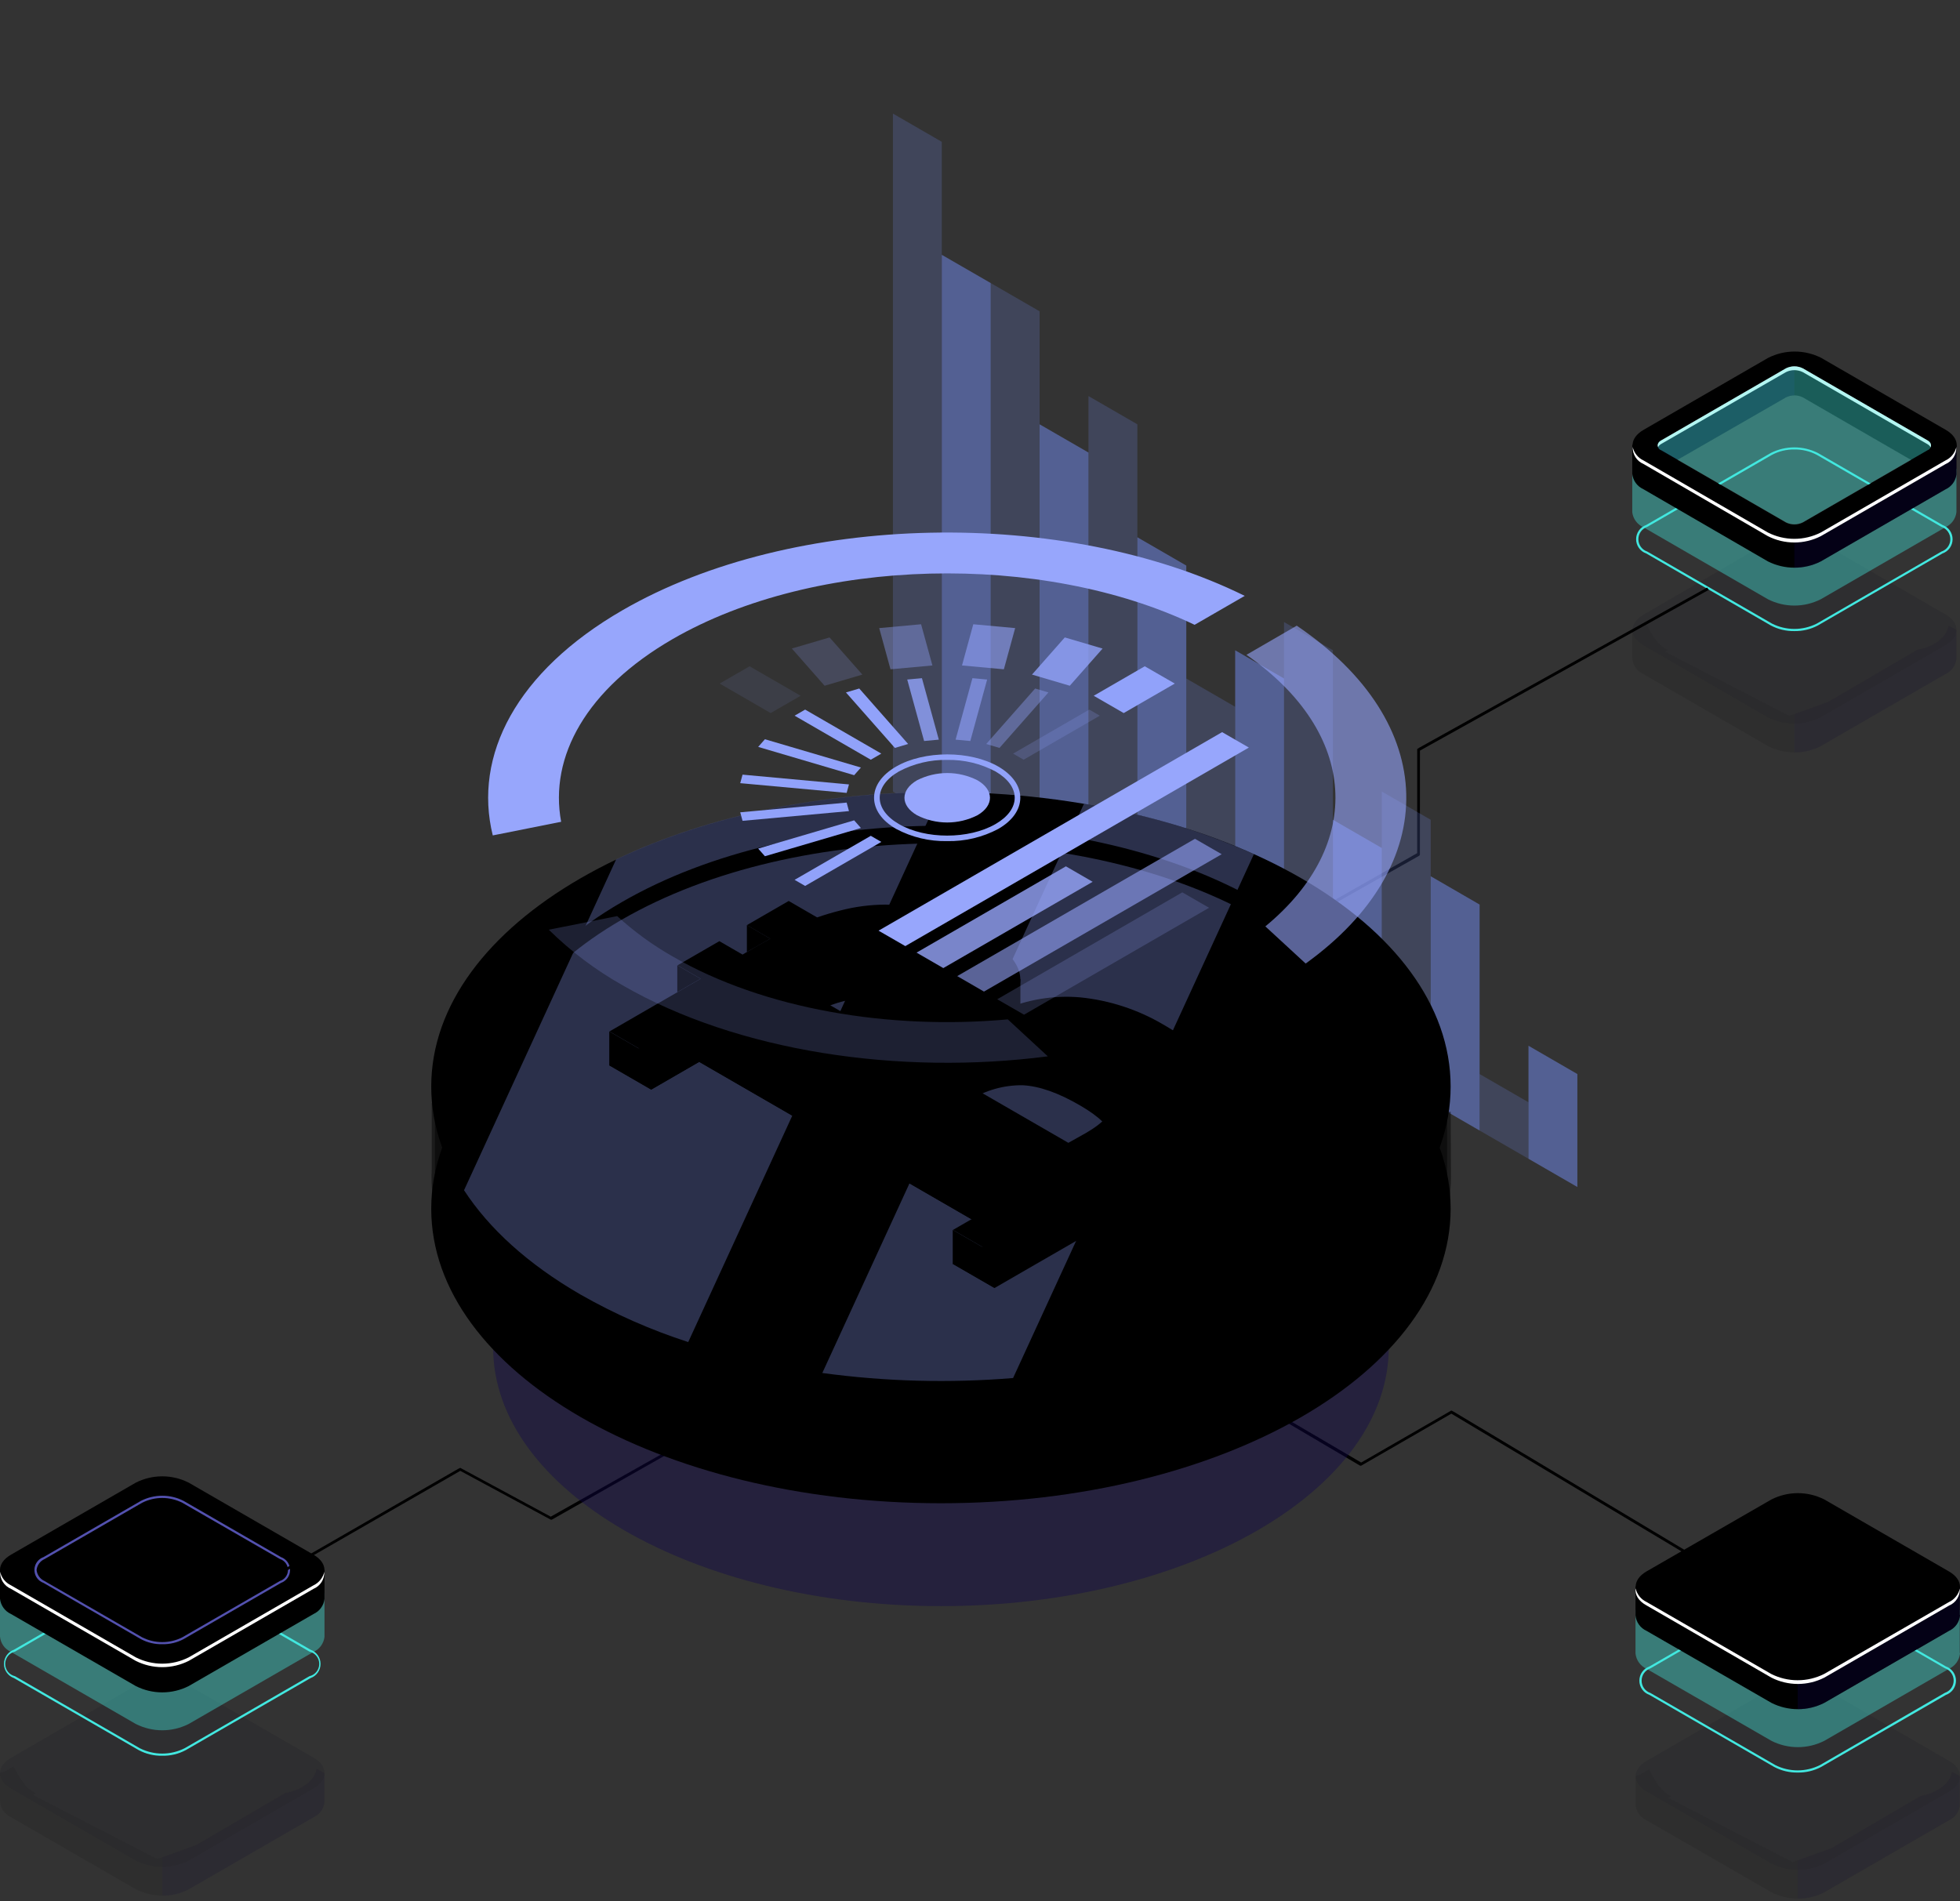 <svg
          width="604"
          height="586"
          viewBox="0 0 604 586"
          fill="none"
          xmlns="http://www.w3.org/2000/svg"
        >
          <rect x="0" y="0" width="604" height="586" fill="#333333" stroke="none"/>
          <g opacity="0.3">
            <path
              opacity="0.3"
              d="M603.934 556.146V547.437L601.544 546.095C600.864 550.197 596.026 552.919 591.965 553.482L564.432 569.598L552.423 573.933L514.048 554.124L514.941 553.619C511.658 552.083 509.889 548.584 508.121 545.376L505.537 546.912L504.002 547.359V556.282C504.104 557.296 504.469 558.266 505.062 559.095C505.656 559.924 506.456 560.583 507.383 561.006L545.875 583.206C548.407 584.481 551.202 585.146 554.036 585.146C556.871 585.146 559.666 584.481 562.197 583.206L600.631 561.006C601.542 560.588 602.329 559.943 602.918 559.133C603.507 558.323 603.877 557.374 603.993 556.379C604.002 556.302 604.002 556.223 603.993 556.146H603.934Z"
              fill="url(#paint0_linear)"
            />
            <path
              opacity="0.3"
              d="M591.964 553.482L564.431 569.598L553.977 573.37V585.15C556.819 585.209 559.628 584.54 562.138 583.206L600.572 561.006C601.483 560.588 602.27 559.943 602.859 559.133C603.448 558.323 603.818 557.374 603.934 556.379C603.944 556.302 603.944 556.223 603.934 556.146V547.437L601.738 546.212H601.505C600.767 550.255 595.987 552.841 591.964 553.482Z"
              fill="#0F054C"
            />
            <path
              opacity="0.3"
              d="M545.876 574.342L507.442 552.141C502.934 549.556 502.934 545.318 507.442 542.713L545.876 520.512C548.407 519.237 551.202 518.573 554.037 518.573C556.871 518.573 559.666 519.237 562.198 520.512L600.632 542.713C605.12 545.318 605.12 549.556 600.632 552.141L562.198 574.342C559.669 575.626 556.873 576.295 554.037 576.295C551.201 576.295 548.405 575.626 545.876 574.342Z"
              fill="url(#paint1_linear)"
            />
            <g opacity="0.3">
              <path
                opacity="0.3"
                d="M545.876 574.342L507.442 552.141C502.934 549.556 502.934 545.318 507.442 542.713L545.876 520.512C548.407 519.237 551.202 518.573 554.037 518.573C556.871 518.573 559.666 519.237 562.198 520.512L600.632 542.713C605.12 545.318 605.12 549.556 600.632 552.141L562.198 574.342C559.669 575.626 556.873 576.295 554.037 576.295C551.201 576.295 548.405 575.626 545.876 574.342Z"
                fill="#0F054C"
              />
            </g>
          </g>
          <path
            d="M553.977 546.29C551.454 546.335 548.96 545.74 546.73 544.56L508.296 522.359C507.388 522.04 506.602 521.447 506.045 520.662C505.489 519.877 505.19 518.938 505.19 517.975C505.19 517.013 505.489 516.074 506.045 515.289C506.602 514.504 507.388 513.91 508.296 513.592L546.73 491.391C548.975 490.26 551.454 489.67 553.968 489.67C556.482 489.67 558.96 490.26 561.206 491.391L599.659 513.592C600.567 513.91 601.353 514.504 601.909 515.289C602.466 516.074 602.764 517.013 602.764 517.975C602.764 518.938 602.466 519.877 601.909 520.662C601.353 521.447 600.567 522.04 599.659 522.359L561.225 544.56C558.994 545.74 556.501 546.335 553.977 546.29ZM553.977 490.341C551.571 490.293 549.191 490.855 547.06 491.974L508.626 514.175C507.828 514.44 507.134 514.95 506.642 515.632C506.15 516.314 505.885 517.134 505.885 517.975C505.885 518.817 506.15 519.636 506.642 520.319C507.134 521.001 507.828 521.511 508.626 521.776L547.06 543.976C549.202 545.059 551.568 545.624 553.968 545.624C556.367 545.624 558.734 545.059 560.875 543.976L599.309 521.737C600.107 521.472 600.802 520.962 601.294 520.28C601.786 519.598 602.051 518.778 602.051 517.936C602.051 517.095 601.786 516.275 601.294 515.593C600.802 514.911 600.107 514.401 599.309 514.136L560.875 491.935C558.747 490.832 556.374 490.283 553.977 490.341Z"
            fill="#42E8E0"
          />
          <path
            opacity="0.4"
            d="M603.934 509.451V496.29L601.544 494.949C600.864 499.07 596.026 501.772 591.965 502.336L564.432 518.452L552.423 522.787L514.048 502.977L514.941 502.472C511.658 500.936 509.889 497.437 508.121 494.229L505.537 495.765L504.002 496.212V509.587C504.104 510.601 504.469 511.571 505.062 512.4C505.656 513.229 506.456 513.888 507.383 514.311L545.875 536.511C548.404 537.795 551.2 538.465 554.036 538.465C556.872 538.465 559.668 537.795 562.197 536.511L600.631 514.311C601.542 513.893 602.329 513.248 602.918 512.438C603.507 511.628 603.877 510.679 603.993 509.684C604.002 509.607 604.002 509.528 603.993 509.451H603.934Z"
            fill="#42E8E0"
          />
          <path
            d="M603.934 497.748V489.039L601.544 487.697C600.864 491.819 596.026 494.521 591.965 495.085L564.432 511.2L552.423 515.535L514.048 495.726L514.941 495.221C511.658 493.685 509.889 490.186 508.121 486.978L505.537 488.533L504.002 488.961V497.884C504.104 498.898 504.469 499.868 505.062 500.697C505.656 501.526 506.456 502.185 507.383 502.608L545.875 524.808C548.404 526.092 551.2 526.762 554.036 526.762C556.872 526.762 559.668 526.092 562.197 524.808L600.631 502.608C601.542 502.19 602.329 501.545 602.918 500.735C603.507 499.925 603.877 498.976 603.993 497.981C604.002 497.904 604.002 497.825 603.993 497.748H603.934Z"
            fill="url(#paint2_linear)"
          />
          <path
            opacity="0.3"
            d="M591.964 495.084L564.431 511.2L553.977 514.971V526.752C556.819 526.81 559.628 526.141 562.138 524.808L600.572 502.607C601.483 502.19 602.27 501.545 602.859 500.735C603.448 499.924 603.818 498.976 603.934 497.981C603.944 497.903 603.944 497.825 603.934 497.747V489.038L601.738 487.813H601.505C600.767 491.857 595.987 494.52 591.964 495.084Z"
            fill="#0F054C"
          />
          <path
            d="M545.876 515.904L507.442 493.704C502.934 491.099 502.934 486.861 507.442 484.275L545.876 462.133C548.405 460.849 551.201 460.18 554.037 460.18C556.873 460.18 559.669 460.849 562.198 462.133L600.632 484.334C605.12 486.919 605.12 491.157 600.632 493.762L562.139 515.904C559.615 517.17 556.831 517.829 554.008 517.829C551.184 517.829 548.4 517.17 545.876 515.904Z"
            fill="url(#paint3_linear)"
          />
          <path
            d="M600.572 493.763L562.138 515.905C559.606 517.18 556.811 517.844 553.977 517.844C551.143 517.844 548.348 517.18 545.816 515.905L507.382 493.705C506.543 493.309 505.806 492.727 505.227 492.002C504.647 491.278 504.241 490.43 504.04 489.525C503.768 491.469 504.895 493.413 507.382 494.774L545.874 517.033C548.403 518.317 551.199 518.986 554.035 518.986C556.871 518.986 559.667 518.317 562.196 517.033L600.63 494.832C601.656 494.405 602.526 493.672 603.121 492.733C603.715 491.794 604.006 490.694 603.953 489.583C603.746 490.492 603.333 491.341 602.747 492.066C602.161 492.79 601.417 493.371 600.572 493.763Z"
            fill="white"
          />
          <path
            d="M534.677 488L447.253 435.683L419.458 451.718H419.135L365 419.81L365.323 419L419.458 450.746L447.253 434.711L447.899 435.035L535 487.19L534.677 488Z"
            fill="url(#paint4_linear)"
          />
          <g opacity="0.3">
            <path
              opacity="0.3"
              d="M100 555.204V546.494L97.589 545.153C96.909 549.274 92.068 551.977 88.025 552.54L60.459 568.656L48.445 572.991L10.05 553.182L10.945 552.676C7.659 551.141 5.89 547.641 4.121 544.434L1.536 545.989L4.05312e-05 546.417V555.34C0.102 556.354 0.468 557.324 1.061 558.153C1.655 558.982 2.455 559.641 3.383 560.064L41.835 582.264C44.365 583.548 47.162 584.218 50 584.218C52.837 584.218 55.635 583.548 58.165 582.264L96.617 560.064C97.531 559.649 98.323 559.005 98.916 558.194C99.508 557.384 99.882 556.434 100 555.437C100 555.437 100 555.281 100 555.204Z"
              fill="url(#paint5_linear)"
            />
            <path
              opacity="0.3"
              d="M88.024 552.578L60.458 568.694L49.999 572.466V584.246C52.842 584.305 55.653 583.636 58.164 582.302L96.616 560.102C97.531 559.687 98.323 559.043 98.915 558.233C99.508 557.422 99.881 556.472 99.999 555.475C99.999 555.475 99.999 555.319 99.999 555.242V546.533L97.783 545.308H97.55C96.811 549.313 92.029 551.976 88.024 552.578Z"
              fill="#0F054C"
            />
            <path
              opacity="0.3"
              d="M41.835 573.419L3.383 551.218C-1.128 548.613 -1.128 544.375 3.383 541.79L41.835 519.531C44.365 518.247 47.162 517.577 50 517.577C52.837 517.577 55.634 518.247 58.165 519.531L96.617 541.731C101.108 544.317 101.108 548.555 96.617 551.16L58.165 573.419C55.632 574.694 52.836 575.358 50 575.358C47.164 575.358 44.368 574.694 41.835 573.419Z"
              fill="url(#paint6_linear)"
            />
            <g opacity="0.3">
              <path
                opacity="0.3"
                d="M41.835 573.419L3.383 551.218C-1.127 548.613 -1.127 544.375 3.383 541.79L41.835 519.531C44.365 518.247 47.163 517.577 50 517.577C52.837 517.577 55.635 518.247 58.165 519.531L96.617 541.731C101.108 544.317 101.108 548.555 96.617 551.16L58.165 573.419C55.632 574.694 52.836 575.358 50 575.358C47.164 575.358 44.368 574.694 41.835 573.419Z"
                fill="#0F054C"
              />
            </g>
          </g>
          <path
            d="M50 541.11C47.474 541.165 44.977 540.569 42.749 539.379L4.296 517.179C3.395 516.856 2.615 516.262 2.064 515.479C1.513 514.696 1.217 513.762 1.217 512.805C1.217 511.847 1.513 510.913 2.064 510.13C2.615 509.347 3.395 508.754 4.296 508.431L42.749 486.23C44.995 485.09 47.48 484.495 50 484.495C52.52 484.495 55.004 485.09 57.251 486.23L95.703 508.431C96.605 508.754 97.384 509.347 97.936 510.13C98.487 510.913 98.783 511.847 98.783 512.805C98.783 513.762 98.487 514.696 97.936 515.479C97.384 516.262 96.605 516.856 95.703 517.179L57.251 539.379C55.022 540.569 52.525 541.165 50 541.11ZM43.079 538.796C45.222 539.879 47.589 540.444 49.99 540.444C52.391 540.444 54.758 539.879 56.901 538.796L95.353 516.596C96.212 516.4 96.979 515.918 97.529 515.229C98.078 514.541 98.377 513.686 98.377 512.805C98.377 511.924 98.078 511.069 97.529 510.38C96.979 509.691 96.212 509.21 95.353 509.014L56.901 486.814C54.761 485.721 52.393 485.152 49.99 485.152C47.587 485.152 45.219 485.721 43.079 486.814L4.627 509.014C3.768 509.21 3.001 509.691 2.451 510.38C1.902 511.069 1.603 511.924 1.603 512.805C1.603 513.686 1.902 514.541 2.451 515.229C3.001 515.918 3.768 516.4 4.627 516.596L43.079 538.796Z"
            fill="#42E8E0"
          />
          <path
            opacity="0.4"
            d="M99.999 504.29V491.11L97.589 489.768C96.909 493.89 92.068 496.592 88.024 497.155L60.459 513.271L48.444 517.587L10.05 497.778L10.945 497.272C7.659 495.736 5.89 492.237 4.121 489.03L1.536 490.585L0 491.012V504.407C0.093 505.421 0.456 506.392 1.051 507.219C1.646 508.046 2.451 508.7 3.383 509.111L41.835 531.312C44.365 532.596 47.162 533.265 50 533.265C52.837 533.265 55.634 532.596 58.164 531.312L96.617 509.111C97.531 508.696 98.323 508.052 98.916 507.242C99.508 506.431 99.882 505.482 99.999 504.484C99.999 504.484 99.999 504.329 99.999 504.251V504.29Z"
            fill="#42E8E0"
          />
          <path
            d="M99.999 492.568V483.859L97.589 482.517C96.909 486.638 92.068 489.341 88.024 489.904L60.459 506.02L48.444 510.355L10.05 490.546L10.945 490.04C7.659 488.505 5.89 485.006 4.121 481.817L1.536 483.353L0 483.781V492.723C0.105 493.734 0.472 494.7 1.066 495.525C1.659 496.35 2.458 497.006 3.383 497.428L41.835 519.628C44.365 520.912 47.162 521.582 50 521.582C52.837 521.582 55.634 520.912 58.164 519.628L96.617 497.428C97.531 497.013 98.323 496.369 98.916 495.559C99.508 494.748 99.882 493.798 99.999 492.801C99.999 492.801 99.999 492.645 99.999 492.568Z"
            fill="url(#paint7_linear)"
          />
          <path
            d="M41.835 510.783L3.383 488.582C-1.128 485.977 -1.128 481.739 3.383 479.154L41.835 456.953C44.365 455.669 47.162 455 50 455C52.837 455 55.634 455.669 58.165 456.953L96.617 479.154C101.108 481.759 101.108 485.977 96.617 488.582L58.165 510.783C55.634 512.067 52.837 512.736 50 512.736C47.162 512.736 44.365 512.067 41.835 510.783Z"
            fill="url(#paint8_linear)"
          />
          <path
            d="M50 506.739C47.719 506.79 45.463 506.255 43.449 505.184L13.414 487.843C12.593 487.552 11.882 487.013 11.379 486.301C10.876 485.589 10.607 484.739 10.607 483.868C10.607 482.996 10.876 482.146 11.379 481.434C11.882 480.723 12.593 480.184 13.414 479.892L43.449 462.552C45.478 461.518 47.723 460.978 50 460.978C52.278 460.978 54.523 461.518 56.551 462.552L86.586 479.892C87.407 480.184 88.118 480.723 88.621 481.434C89.124 482.146 89.394 482.996 89.394 483.868C89.394 484.739 89.124 485.589 88.621 486.301C88.118 487.013 87.407 487.552 86.586 487.843L56.551 505.184C54.537 506.255 52.281 506.79 50 506.739ZM43.779 504.601C45.704 505.579 47.832 506.089 49.99 506.089C52.149 506.089 54.277 505.579 56.202 504.601L86.256 487.26C86.977 487.032 87.607 486.581 88.054 485.971C88.501 485.361 88.742 484.624 88.742 483.868C88.742 483.112 88.501 482.375 88.054 481.765C87.607 481.155 86.977 480.703 86.256 480.476L56.202 463.154C54.277 462.176 52.149 461.666 49.99 461.666C47.832 461.666 45.704 462.176 43.779 463.154L13.745 480.495C13.069 480.789 12.485 481.257 12.051 481.851C11.617 482.446 11.349 483.145 11.275 483.878C11.352 484.612 11.62 485.312 12.054 485.91C12.487 486.507 13.07 486.979 13.745 487.28L43.779 504.601Z"
            fill="#5351AF"
          />
          <path
            d="M96.617 488.583L58.164 510.783C55.634 512.067 52.837 512.737 49.999 512.737C47.162 512.737 44.365 512.067 41.835 510.783L3.382 488.583C2.543 488.187 1.806 487.605 1.226 486.88C0.647 486.156 0.24 485.309 0.039 484.403C-0.006 485.517 0.29 486.618 0.888 487.559C1.485 488.501 2.355 489.237 3.382 489.671L41.835 511.872C44.367 513.147 47.164 513.811 49.999 513.811C52.835 513.811 55.631 513.147 58.164 511.872L96.617 489.671C97.643 489.239 98.512 488.502 99.107 487.56C99.701 486.618 99.992 485.516 99.941 484.403C99.743 485.307 99.34 486.154 98.763 486.878C98.187 487.603 97.453 488.186 96.617 488.583Z"
            fill="white"
          />
          <path
            d="M54.709 503.441L141.839 453.308L169.723 468.352L170.046 468.35L224.002 437.768L223.674 437.002L169.718 467.43L141.834 452.386L141.189 452.697L54.382 502.675L54.709 503.441Z"
            fill="url(#paint9_linear)"
          />
          <g opacity="0.3">
            <path
              opacity="0.3"
              d="M602.903 202.896V194.187L600.495 192.845C599.815 196.947 594.979 199.669 590.94 200.232L563.4 216.329L551.398 220.683L513.041 200.874L513.934 200.349C510.652 198.833 508.885 195.314 507.117 192.126L504.534 193.662L503 194.089V203.032C503.091 204.047 503.453 205.019 504.047 205.846C504.642 206.674 505.447 207.326 506.379 207.736L544.795 229.937C547.322 231.221 550.117 231.89 552.952 231.89C555.786 231.89 558.581 231.221 561.109 229.937L599.524 207.736C600.438 207.322 601.229 206.678 601.821 205.867C602.413 205.057 602.786 204.107 602.903 203.11V202.896Z"
              fill="url(#paint10_linear)"
            />
            <path
              opacity="0.3"
              d="M590.939 200.232L563.4 216.329L552.951 220.119V231.9C555.791 231.959 558.599 231.289 561.108 229.956L599.523 207.756C600.437 207.341 601.228 206.697 601.82 205.886C602.412 205.076 602.785 204.126 602.903 203.129V202.915V194.206L600.708 192.981H600.475C599.698 197.005 594.94 199.669 590.939 200.232Z"
              fill="#0F054C"
            />
            <path
              opacity="0.3"
              d="M544.794 221.091L506.476 198.891C501.97 196.286 501.97 192.067 506.476 189.462L544.794 167.184C547.322 165.9 550.117 165.231 552.951 165.231C555.786 165.231 558.581 165.9 561.108 167.184L599.524 189.385C604.029 191.99 604.029 196.208 599.524 198.813L561.108 221.014C558.587 222.31 555.795 222.992 552.961 223.006C550.126 223.019 547.328 222.363 544.794 221.091Z"
              fill="url(#paint11_linear)"
            />
            <g opacity="0.3">
              <path
                opacity="0.3"
                d="M544.794 221.091L506.476 198.891C501.97 196.286 501.97 192.067 506.476 189.462L544.794 167.184C547.322 165.9 550.117 165.231 552.951 165.231C555.786 165.231 558.581 165.9 561.108 167.184L599.524 189.385C604.029 191.99 604.029 196.208 599.524 198.813L561.108 221.014C558.587 222.31 555.795 222.992 552.961 223.006C550.126 223.019 547.328 222.363 544.794 221.091Z"
                fill="#0F054C"
              />
            </g>
          </g>
          <path
            d="M552.953 194.498C550.431 194.543 547.938 193.948 545.708 192.768L507.293 170.567C506.386 170.248 505.6 169.655 505.044 168.87C504.488 168.085 504.189 167.146 504.189 166.183C504.189 165.221 504.488 164.282 505.044 163.497C505.6 162.712 506.386 162.118 507.293 161.8L545.708 139.599C547.956 138.467 550.437 137.878 552.953 137.878C555.468 137.878 557.949 138.467 560.197 139.599L598.612 161.8C599.519 162.118 600.305 162.712 600.861 163.497C601.417 164.282 601.716 165.221 601.716 166.183C601.716 167.146 601.417 168.085 600.861 168.87C600.305 169.655 599.519 170.248 598.612 170.567L560.197 192.768C557.967 193.948 555.475 194.543 552.953 194.498ZM552.953 138.53C550.552 138.488 548.18 139.057 546.058 140.182L507.623 162.383C506.826 162.648 506.132 163.158 505.64 163.84C505.148 164.522 504.883 165.342 504.883 166.183C504.883 167.025 505.148 167.844 505.64 168.527C506.132 169.209 506.826 169.719 507.623 169.984L546.058 192.184C548.199 193.267 550.564 193.832 552.962 193.832C555.361 193.832 557.726 193.267 559.867 192.184L598.282 169.984C599.08 169.719 599.773 169.209 600.265 168.527C600.757 167.844 601.022 167.025 601.022 166.183C601.022 165.342 600.757 164.522 600.265 163.84C599.773 163.158 599.08 162.648 598.282 162.383L559.867 140.182C557.738 139.057 555.36 138.488 552.953 138.53Z"
            fill="#42E8E0"
          />
          <path
            opacity="0.4"
            d="M602.903 157.659V144.498L600.495 143.156C599.815 147.258 594.979 149.98 590.94 150.544L563.4 166.659L551.398 171.072L513.041 151.263L513.934 150.757C510.652 149.222 508.885 145.722 507.117 142.515L504.534 144.051L503 144.498V157.873C503.124 158.883 503.51 159.844 504.12 160.659C504.73 161.474 505.542 162.115 506.476 162.519L544.795 184.68C547.322 185.964 550.117 186.634 552.952 186.634C555.786 186.634 558.581 185.964 561.109 184.68L599.524 162.48C600.438 162.065 601.229 161.421 601.821 160.611C602.413 159.8 602.786 158.85 602.903 157.853V157.62V157.659Z"
            fill="#42E8E0"
          />
          <path
            d="M602.903 145.956V137.247L600.495 135.905C599.815 140.007 594.979 142.729 590.94 143.292L563.4 159.408L551.398 163.743L513.041 143.856L513.934 143.351C510.652 141.815 508.885 138.316 507.117 135.108L504.534 136.644L503 137.091V146.014C503.102 147.028 503.467 147.998 504.06 148.827C504.653 149.656 505.453 150.315 506.379 150.738L544.795 173.016C547.325 174.291 550.119 174.956 552.952 174.956C555.785 174.956 558.578 174.291 561.109 173.016L599.524 150.816C600.438 150.401 601.229 149.757 601.821 148.947C602.413 148.136 602.786 147.186 602.903 146.189V145.956Z"
            fill="url(#paint12_linear)"
          />
          <path
            opacity="0.3"
            d="M590.939 143.293L563.4 159.409L552.951 163.18V174.961C555.791 175.019 558.599 174.35 561.108 173.017L599.523 150.816C600.437 150.402 601.228 149.758 601.82 148.947C602.412 148.137 602.785 147.187 602.903 146.19V145.956V137.247L600.708 136.022H600.475C599.698 140.066 594.94 142.729 590.939 143.293Z"
            fill="#0F054C"
          />
          <path
            d="M513.934 143.428L550.349 122.472C551.16 122.065 552.054 121.853 552.961 121.853C553.868 121.853 554.763 122.065 555.573 122.472L591.328 143.137L590.94 143.37C594.979 142.806 599.815 140.084 600.495 135.983L560.351 113.627L548.698 110.536L539.182 116.134L507.137 135.263C508.885 138.393 510.652 141.912 513.934 143.428Z"
            fill="url(#paint13_linear)"
          />
          <path
            opacity="0.3"
            d="M552.951 111.605L548.679 110.458L539.162 116.057L507.117 135.186C508.884 138.393 510.652 141.893 513.934 143.428L550.349 122.472C551.145 122.033 552.043 121.811 552.951 121.83V111.605Z"
            fill="#0F054C"
          />
          <path
            d="M544.794 164.152L506.476 141.912C501.97 139.327 501.97 135.089 506.476 132.484L544.891 110.283C547.422 109.008 550.215 108.344 553.048 108.344C555.881 108.344 558.675 109.008 561.205 110.283L599.621 132.484C604.127 135.089 604.127 139.327 599.621 141.912L561.205 164.113C558.668 165.419 555.858 166.104 553.005 166.11C550.152 166.117 547.338 165.446 544.794 164.152ZM555.573 113.608C554.762 113.201 553.868 112.989 552.961 112.989C552.054 112.989 551.16 113.201 550.349 113.608L511.933 135.808C511.613 135.912 511.335 136.115 511.137 136.387C510.939 136.66 510.832 136.988 510.832 137.324C510.832 137.661 510.939 137.989 511.137 138.262C511.335 138.534 511.613 138.737 511.933 138.841L550.349 161.041C551.16 161.448 552.054 161.66 552.961 161.66C553.868 161.66 554.762 161.448 555.573 161.041L593.989 138.841C594.3 138.728 594.568 138.521 594.758 138.25C594.948 137.979 595.05 137.656 595.05 137.324C595.05 136.993 594.948 136.67 594.758 136.399C594.568 136.128 594.3 135.921 593.989 135.808L555.573 113.608Z"
            fill="url(#paint14_linear)"
          />
          <path
            d="M593.988 135.73L555.573 113.53C554.762 113.123 553.867 112.911 552.96 112.911C552.054 112.911 551.159 113.123 550.348 113.53L511.933 135.73C510.962 136.294 510.651 137.071 510.962 137.791C511.181 137.377 511.519 137.038 511.933 136.819L550.348 114.696C551.159 114.289 552.054 114.077 552.96 114.077C553.867 114.077 554.762 114.289 555.573 114.696L593.988 136.897C594.397 137.116 594.729 137.455 594.94 137.869C595.25 137.071 594.94 136.294 593.988 135.73Z"
            fill="white"
          />
          <path
            d="M599.525 141.912L561.11 164.112C558.582 165.397 555.787 166.066 552.953 166.066C550.118 166.066 547.323 165.397 544.796 164.112L506.477 141.912C505.639 141.522 504.901 140.944 504.322 140.222C503.743 139.501 503.337 138.655 503.137 137.752C503.094 138.863 503.391 139.961 503.988 140.899C504.584 141.837 505.453 142.57 506.477 143.001L544.796 165.24C547.323 166.524 550.118 167.193 552.953 167.193C555.787 167.193 558.582 166.524 561.11 165.24L599.525 143.039C600.549 142.609 601.418 141.876 602.015 140.938C602.612 140 602.909 138.902 602.866 137.791C602.66 138.687 602.252 139.525 601.673 140.239C601.094 140.953 600.359 141.526 599.525 141.912Z"
            fill="white"
          />
          <path
            d="M545.882 163.53L507.466 141.329C503.582 139.074 503.582 135.497 507.466 133.164L545.882 110.964C548.07 109.844 550.493 109.261 552.951 109.261C555.409 109.261 557.832 109.844 560.02 110.964L598.436 133.164C602.32 135.419 602.32 138.996 598.436 141.329L560.02 163.53C557.832 164.649 555.409 165.233 552.951 165.233C550.493 165.233 548.07 164.649 545.882 163.53ZM556.641 112.986C555.499 112.4 554.234 112.095 552.951 112.095C551.668 112.095 550.403 112.4 549.261 112.986L510.846 135.108C510.398 135.258 510.008 135.546 509.732 135.929C509.456 136.313 509.308 136.774 509.308 137.247C509.308 137.72 509.456 138.18 509.732 138.564C510.008 138.948 510.398 139.235 510.846 139.385L549.203 161.586C550.348 162.16 551.612 162.46 552.893 162.46C554.174 162.46 555.438 162.16 556.583 161.586L595.018 139.385C595.466 139.235 595.855 138.948 596.131 138.564C596.407 138.18 596.555 137.72 596.555 137.247C596.555 136.774 596.407 136.313 596.131 135.929C595.855 135.546 595.466 135.258 595.018 135.108L556.641 112.986Z"
            fill="url(#paint15_linear)"
          />
          <path
            opacity="0.4"
            d="M555.574 113.53C554.764 113.123 553.869 112.911 552.962 112.911C552.055 112.911 551.161 113.123 550.35 113.53L511.935 135.73C511.614 135.834 511.336 136.037 511.138 136.309C510.94 136.582 510.833 136.91 510.833 137.246C510.833 137.583 510.94 137.911 511.138 138.184C511.336 138.456 511.614 138.659 511.935 138.763L550.35 160.963C551.161 161.37 552.055 161.582 552.962 161.582C553.869 161.582 554.764 161.37 555.574 160.963L593.99 138.763C594.301 138.65 594.569 138.443 594.759 138.172C594.949 137.901 595.051 137.578 595.051 137.246C595.051 136.915 594.949 136.592 594.759 136.321C594.569 136.05 594.301 135.843 593.99 135.73L555.574 113.53Z"
            fill="#42E8E0"
          />
          <path
            d="M526.594 181.78L437.574 231.333L437.564 263.421L437.402 263.701L382.701 294.629L382.162 293.944L436.722 262.935L436.733 230.847L437.337 230.449L526.054 181.095L526.594 181.78Z"
            fill="url(#paint16_linear)"
          />
          <path
            opacity="0.5"
            d="M471.023 322.296L486.086 331.015V365.83L471.023 357.126V322.296Z"
            fill="#758EF5"
          />
          <path
            opacity="0.2"
            d="M455.961 331.015L471.024 339.719V357.126L455.961 348.423V331.015Z"
            fill="#758EF5"
          />
          <path
            opacity="0.5"
            d="M440.897 270.059L455.96 278.778V348.423L440.897 339.719V270.059Z"
            fill="#758EF5"
          />
          <path
            opacity="0.2"
            d="M425.819 243.948L440.897 252.652V339.719L425.819 331.015V243.948Z"
            fill="#758EF5"
          />
          <path
            opacity="0.5"
            d="M410.757 252.652L425.819 261.355V331.015L410.757 322.296V252.652Z"
            fill="#758EF5"
          />
          <path
            opacity="0.2"
            d="M395.693 191.711L410.756 200.415V322.296L395.693 313.592V191.711Z"
            fill="#758EF5"
          />
          <path
            opacity="0.5"
            d="M380.632 200.415L395.694 209.119V313.593L380.632 304.889V200.415Z"
            fill="#758EF5"
          />
          <path
            opacity="0.2"
            d="M365.569 209.118L380.632 217.822V304.888L365.569 296.185V209.118Z"
            fill="#758EF5"
          />
          <path
            opacity="0.5"
            d="M350.492 165.585L365.57 174.304V296.186L350.492 287.482V165.585Z"
            fill="#758EF5"
          />
          <path
            opacity="0.2"
            d="M335.429 122.067L350.491 130.77V287.482L335.429 278.762V122.067Z"
            fill="#758EF5"
          />
          <path
            opacity="0.5"
            d="M320.366 130.771L335.429 139.474V278.763L320.366 270.059V130.771Z"
            fill="#758EF5"
          />
          <path
            opacity="0.2"
            d="M305.304 87.237L320.366 95.94V270.059L305.304 261.355V87.237Z"
            fill="#758EF5"
          />
          <path
            opacity="0.5"
            d="M290.225 78.533L305.303 87.237V261.355L290.225 252.652V78.533Z"
            fill="#758EF5"
          />
          <path
            opacity="0.2"
            d="M275.163 35L290.226 43.704V252.652L275.163 243.948V35Z"
            fill="#758EF5"
          />
          <path
            opacity="0.4"
            d="M289.96 495C366.176 495 427.962 459.296 427.962 415.254C427.962 371.211 366.176 335.507 289.96 335.507C213.744 335.507 151.959 371.211 151.959 415.254C151.959 459.296 213.744 495 289.96 495Z"
            fill="#0F054C"
          />
          <path
            d="M289.961 463.294C376.708 463.294 447.031 422.657 447.031 372.528C447.031 322.399 376.708 281.762 289.961 281.762C203.213 281.762 132.891 322.399 132.891 372.528C132.891 422.657 203.213 463.294 289.961 463.294Z"
            fill="url(#paint17_linear)"
          />
          <path
            opacity="0.48"
            d="M447.047 342.641H443.165C436.86 326.477 422.823 311.106 401.036 298.533C339.699 263.081 240.239 263.081 178.979 298.533C158.404 310.422 144.817 324.783 137.969 339.968H133.046V360.095C131.82 384.201 147.131 408.54 178.979 426.926C240.317 462.362 339.776 462.362 401.114 426.926C431.782 409.192 447.125 385.972 447.125 362.737L447.047 342.641Z"
            fill="url(#paint18_linear)"
          />
          <path
            opacity="0.48"
            d="M443.165 334.838C442.948 334.279 442.715 333.719 442.466 333.16V319.933H434.236V318.985C432.086 316.098 429.752 313.351 427.249 310.764V319.933H422.59V306.21C420.406 304.22 418.066 302.272 415.571 300.366V319.965H410.913V296.884C408.661 295.33 406.254 293.776 403.863 292.315V319.887H399.204V289.58C396.906 288.285 394.551 287.041 392.139 285.85V319.887H387.48V283.689C385.151 282.653 382.791 281.617 380.399 280.581V319.887H375.741V288.103H368.644V319.933H363.986V296.884H356.858V319.98H352.2V305.619H345.057V319.98H340.491V314.369H333.395V319.98H246.653V314.369H239.479V319.98H234.913V305.619H227.801V319.98H223.143V296.884H216.015V319.98H211.357V288.103H204.26V319.933H199.602V280.596C197.21 281.57 194.85 282.606 192.521 283.705V319.98H187.862V285.865C185.455 287.062 183.095 288.29 180.797 289.58V319.933H176.138V292.315C173.685 293.786 171.335 295.304 169.088 296.869V319.933H164.43V300.288C161.93 302.184 159.6 304.143 157.411 306.132V319.933H152.752V310.608C150.258 313.199 147.925 315.939 145.764 318.814V319.856H137.534V332.056H134.041V365.798C135.403 372.098 137.756 378.142 141.013 383.703V362.674H145.764V390.914C147.916 393.791 150.25 396.527 152.752 399.105V362.674H157.411V403.674C159.6 405.648 161.945 407.607 164.43 409.503V362.674H169.088V412.922C171.345 414.476 173.695 415.999 176.138 417.491V362.674H180.797V420.18C183.095 421.455 185.45 422.693 187.862 423.895V362.674H192.521V426.133C194.85 427.169 197.21 428.205 199.602 429.241V362.721H204.26V431.106C206.589 431.992 208.919 432.831 211.357 433.64V362.674H216.015V435.007C218.376 435.738 220.674 436.422 223.143 437.074V362.674H227.801V438.318C230.162 438.893 232.537 439.452 234.944 439.965V362.721H239.51V440.913C241.886 441.38 244.277 441.799 246.684 442.203V362.674H251.234V442.856C253.61 443.214 256.016 443.524 258.423 443.82V362.674H262.942V444.317C265.334 444.55 267.74 444.752 270.163 444.939V362.674H274.651V445.234C277.073 445.358 279.48 445.467 281.902 445.545V362.674H286.375V445.638C288.818 445.638 291.256 445.638 293.688 445.638V362.674H298.161V445.545C300.583 445.545 302.99 445.358 305.412 445.234V362.674H309.9V444.939C312.323 444.752 314.729 444.55 317.121 444.301V362.674H321.64V443.804C324.047 443.524 326.453 443.198 328.829 442.856V362.674H333.395V442.141C335.802 441.753 338.193 441.317 340.569 440.851V362.674H345.134V439.872C347.541 439.344 349.917 438.8 352.277 438.209V362.674H356.936V437.059C359.327 436.406 361.703 435.707 364.063 434.992V362.674H368.722V433.5C371.113 432.707 373.489 431.945 375.818 430.982V362.674H380.477V429.163C382.868 428.184 385.229 427.174 387.558 426.055V362.674H392.216V423.895C394.629 422.693 396.984 421.455 399.282 420.18V362.674H403.94V417.46C406.394 415.968 408.744 414.44 410.99 412.875V362.674H415.649V409.456C418.133 407.539 420.473 405.591 422.668 403.612V362.674H427.326V399.058C429.833 396.474 432.167 393.728 434.314 390.837V362.674H438.988V383.641C442.271 378.031 444.625 371.927 445.96 365.565V334.854L443.165 334.838Z"
            fill="url(#paint19_linear)"
          />
          <path
            d="M289.961 425.636C376.708 425.636 447.031 384.998 447.031 334.87C447.031 284.741 376.708 244.104 289.961 244.104C203.213 244.104 132.891 284.741 132.891 334.87C132.891 384.998 203.213 425.636 289.961 425.636Z"
            fill="url(#paint20_linear)"
          />
          <path
            opacity="0.3"
            d="M290.023 244.041C254.432 244.041 218.841 250.989 189.865 264.868L143 366.824C150.64 378.558 162.581 389.547 178.902 398.981C189.434 404.983 200.554 409.889 212.086 413.621L290.023 244.041Z"
            fill="#91A2FA"
          />
          <path
            opacity="0.3"
            d="M334.03 247.74L253.406 423.149C272.889 425.797 292.602 426.318 312.197 424.703L386.407 263.236C369.679 255.858 352.078 250.65 334.03 247.74Z"
            fill="#91A2FA"
          />
          <g opacity="0.05">
            <path
              opacity="0.05"
              d="M289.961 415.254C366.786 415.254 429.065 379.265 429.065 334.87C429.065 290.475 366.786 254.486 289.961 254.486C213.136 254.486 150.857 290.475 150.857 334.87C150.857 379.265 213.136 415.254 289.961 415.254Z"
              fill="url(#paint21_linear)"
            />
            <g opacity="0.05">
              <path
                opacity="0.05"
                d="M41.491 334.528L40 333.658L282.337 193.623L283.828 194.493L41.491 334.528Z"
                fill="#91A2FA"
              />
              <path
                opacity="0.05"
                d="M45.761 336.983L44.27 336.128L286.607 196.094L288.098 196.949L45.761 336.983Z"
                fill="#91A2FA"
              />
              <path
                opacity="0.05"
                d="M50.032 339.455L48.541 338.6L290.878 198.566L292.369 199.42L50.032 339.455Z"
                fill="#91A2FA"
              />
              <path
                opacity="0.05"
                d="M54.302 341.926L52.811 341.071L295.148 201.037L296.639 201.891L54.302 341.926Z"
                fill="#91A2FA"
              />
              <path
                opacity="0.05"
                d="M58.572 344.397L57.081 343.527L299.418 203.492L300.909 204.363L58.572 344.397Z"
                fill="#91A2FA"
              />
              <path
                opacity="0.05"
                d="M62.842 346.853L61.352 345.998L303.688 205.963L305.179 206.818L62.842 346.853Z"
                fill="#91A2FA"
              />
              <path
                opacity="0.05"
                d="M67.113 349.324L65.622 348.469L307.959 208.434L309.434 209.289L67.113 349.324Z"
                fill="#91A2FA"
              />
              <path
                opacity="0.05"
                d="M71.383 351.795L69.893 350.94L312.229 210.906L313.705 211.761L71.383 351.795Z"
                fill="#91A2FA"
              />
              <path
                opacity="0.05"
                d="M75.653 354.267L74.163 353.396L316.499 213.362L317.975 214.217L75.653 354.267Z"
                fill="#91A2FA"
              />
              <path
                opacity="0.05"
                d="M79.924 356.722L78.433 355.867L320.77 215.833L322.245 216.688L79.924 356.722Z"
                fill="#91A2FA"
              />
              <path
                opacity="0.05"
                d="M84.178 359.193L82.703 358.338L325.04 218.304L326.515 219.159L84.178 359.193Z"
                fill="#91A2FA"
              />
              <path
                opacity="0.05"
                d="M88.449 361.664L86.974 360.81L329.311 220.775L330.786 221.63L88.449 361.664Z"
                fill="#91A2FA"
              />
              <path
                opacity="0.05"
                d="M92.719 364.12L91.244 363.265L333.581 223.23L335.056 224.085L92.719 364.12Z"
                fill="#91A2FA"
              />
              <path
                opacity="0.05"
                d="M96.99 366.591L95.515 365.736L337.852 225.702L339.327 226.557L96.99 366.591Z"
                fill="#91A2FA"
              />
              <path
                opacity="0.05"
                d="M101.26 369.062L99.785 368.207L342.122 228.173L343.597 229.028L101.26 369.062Z"
                fill="#91A2FA"
              />
              <path
                opacity="0.05"
                d="M105.531 371.533L104.04 370.679L346.377 230.629L347.868 231.499L105.531 371.533Z"
                fill="#91A2FA"
              />
              <path
                opacity="0.05"
                d="M109.801 374.005L108.31 373.135L350.647 233.1L352.138 233.955L109.801 374.005Z"
                fill="#91A2FA"
              />
              <path
                opacity="0.05"
                d="M114.071 376.461L112.581 375.606L354.917 235.572L356.408 236.426L114.071 376.461Z"
                fill="#91A2FA"
              />
              <path
                opacity="0.05"
                d="M118.341 378.932L116.851 378.077L359.187 238.042L360.678 238.897L118.341 378.932Z"
                fill="#91A2FA"
              />
              <path
                opacity="0.05"
                d="M122.612 381.403L121.121 380.533L363.458 240.498L364.949 241.368L122.612 381.403Z"
                fill="#91A2FA"
              />
              <path
                opacity="0.05"
                d="M126.882 383.858L125.392 383.003L367.728 242.969L369.219 243.824L126.882 383.858Z"
                fill="#91A2FA"
              />
              <path
                opacity="0.05"
                d="M131.152 386.33L129.662 385.475L371.998 245.44L373.489 246.295L131.152 386.33Z"
                fill="#91A2FA"
              />
              <path
                opacity="0.05"
                d="M135.423 388.801L133.932 387.946L376.269 247.912L377.76 248.767L135.423 388.801Z"
                fill="#91A2FA"
              />
              <path
                opacity="0.05"
                d="M139.693 391.272L138.202 390.417L380.539 250.367L382.03 251.238L139.693 391.272Z"
                fill="#91A2FA"
              />
              <path
                opacity="0.05"
                d="M143.963 393.727L142.473 392.873L384.81 252.838L386.3 253.693L143.963 393.727Z"
                fill="#91A2FA"
              />
              <path
                opacity="0.05"
                d="M148.234 396.198L146.743 395.344L389.08 255.309L390.555 256.164L148.234 396.198Z"
                fill="#91A2FA"
              />
              <path
                opacity="0.05"
                d="M152.504 398.67L151.014 397.815L393.351 257.781L394.826 258.635L152.504 398.67Z"
                fill="#91A2FA"
              />
              <path
                opacity="0.05"
                d="M156.759 401.141L155.284 400.271L397.621 260.236L399.096 261.107L156.759 401.141Z"
                fill="#91A2FA"
              />
              <path
                opacity="0.05"
                d="M161.029 403.597L159.554 402.742L401.891 262.708L403.366 263.562L161.029 403.597Z"
                fill="#91A2FA"
              />
              <path
                opacity="0.05"
                d="M165.299 406.068L163.824 405.213L406.161 265.178L407.636 266.033L165.299 406.068Z"
                fill="#91A2FA"
              />
              <path
                opacity="0.05"
                d="M169.57 408.539L168.095 407.684L410.432 267.649L411.907 268.504L169.57 408.539Z"
                fill="#91A2FA"
              />
              <path
                opacity="0.05"
                d="M173.84 411.01L172.365 410.14L414.702 270.106L416.177 270.961L173.84 411.01Z"
                fill="#91A2FA"
              />
              <path
                opacity="0.05"
                d="M178.11 413.466L176.635 412.611L418.957 272.577L420.447 273.431L178.11 413.466Z"
                fill="#91A2FA"
              />
              <path
                opacity="0.05"
                d="M182.38 415.937L180.905 415.083L423.242 275.048L424.717 275.903L182.38 415.937Z"
                fill="#91A2FA"
              />
              <path
                opacity="0.05"
                d="M186.651 418.409L185.176 417.554L427.497 277.504L428.988 278.374L186.651 418.409Z"
                fill="#91A2FA"
              />
              <path
                opacity="0.05"
                d="M190.921 420.88L189.446 420.009L431.768 279.975L433.258 280.845L190.921 420.88Z"
                fill="#91A2FA"
              />
              <path
                opacity="0.05"
                d="M195.192 423.335L193.701 422.48L436.038 282.446L437.529 283.301L195.192 423.335Z"
                fill="#91A2FA"
              />
              <path
                opacity="0.05"
                d="M199.462 425.807L197.972 424.952L440.309 284.918L441.799 285.773L199.462 425.807Z"
                fill="#91A2FA"
              />
              <path
                opacity="0.05"
                d="M203.733 428.278L202.242 427.423L444.579 287.373L446.07 288.243L203.733 428.278Z"
                fill="#91A2FA"
              />
              <path
                opacity="0.05"
                d="M208.002 430.749L206.512 429.879L448.849 289.844L450.339 290.715L208.002 430.749Z"
                fill="#91A2FA"
              />
              <path
                opacity="0.05"
                d="M212.273 433.204L210.782 432.35L453.119 292.315L454.61 293.17L212.273 433.204Z"
                fill="#91A2FA"
              />
              <path
                opacity="0.05"
                d="M216.544 435.675L215.054 434.821L457.391 294.786L458.881 295.641L216.544 435.675Z"
                fill="#91A2FA"
              />
              <path
                opacity="0.05"
                d="M220.814 438.147L219.323 437.293L461.66 297.258L463.151 298.113L220.814 438.147Z"
                fill="#91A2FA"
              />
              <path
                opacity="0.05"
                d="M225.084 440.619L223.594 439.748L465.931 299.714L467.421 300.569L225.084 440.619Z"
                fill="#91A2FA"
              />
              <path
                opacity="0.05"
                d="M229.355 443.074L227.864 442.219L470.201 302.185L471.692 303.04L229.355 443.074Z"
                fill="#91A2FA"
              />
              <path
                opacity="0.05"
                d="M233.626 445.545L232.135 444.69L474.472 304.656L475.962 305.511L233.626 445.545Z"
                fill="#91A2FA"
              />
              <path
                opacity="0.05"
                d="M237.895 448.016L236.404 447.161L478.741 307.111L480.232 307.982L237.895 448.016Z"
                fill="#91A2FA"
              />
              <path
                opacity="0.05"
                d="M242.166 450.472L240.675 449.617L483.012 309.582L484.487 310.437L242.166 450.472Z"
                fill="#91A2FA"
              />
              <path
                opacity="0.05"
                d="M246.436 452.943L244.945 452.089L487.282 312.054L488.757 312.909L246.436 452.943Z"
                fill="#91A2FA"
              />
              <path
                opacity="0.05"
                d="M250.69 455.414L249.215 454.56L491.552 314.525L493.027 315.38L250.69 455.414Z"
                fill="#91A2FA"
              />
              <path
                opacity="0.05"
                d="M254.961 457.886L253.485 457.031L495.822 316.981L497.297 317.851L254.961 457.886Z"
                fill="#91A2FA"
              />
              <path
                opacity="0.05"
                d="M259.232 460.341L257.757 459.486L500.094 319.452L501.569 320.307L259.232 460.341Z"
                fill="#91A2FA"
              />
              <path
                opacity="0.05"
                d="M263.503 462.812L262.027 461.957L504.364 321.923L505.839 322.778L263.503 462.812Z"
                fill="#91A2FA"
              />
              <path
                opacity="0.05"
                d="M267.772 465.284L266.297 464.429L508.634 324.395L510.109 325.25L267.772 465.284Z"
                fill="#91A2FA"
              />
              <path
                opacity="0.05"
                d="M272.042 467.755L270.551 466.885L512.888 326.851L514.378 327.721L272.042 467.755Z"
                fill="#91A2FA"
              />
              <path
                opacity="0.05"
                d="M276.312 470.211L274.821 469.356L517.158 329.321L518.649 330.176L276.312 470.211Z"
                fill="#91A2FA"
              />
              <path
                opacity="0.05"
                d="M280.583 472.681L279.092 471.827L521.429 331.792L522.919 332.647L280.583 472.681Z"
                fill="#91A2FA"
              />
              <path
                opacity="0.05"
                d="M284.852 475.153L283.361 474.298L525.698 334.264L527.189 335.118L284.852 475.153Z"
                fill="#91A2FA"
              />
              <path
                opacity="0.05"
                d="M289.123 477.623L287.632 476.753L529.969 336.719L531.459 337.589L289.123 477.623Z"
                fill="#91A2FA"
              />
              <path
                opacity="0.05"
                d="M293.393 480.08L291.902 479.225L534.239 339.191L535.73 340.046L293.393 480.08Z"
                fill="#91A2FA"
              />
              <path
                opacity="0.05"
                d="M297.663 482.551L296.172 481.696L538.509 341.662L539.999 342.517L297.663 482.551Z"
                fill="#91A2FA"
              />
            </g>
          </g>
          <path
            d="M191.605 283.441C245.954 252.062 334 252.062 388.334 283.441C414.298 298.455 427.839 317.913 428.988 337.574C430.23 316.111 416.689 294.414 388.334 278.032C333.985 246.637 245.923 246.637 191.605 278.032C163.25 294.414 149.678 316.111 150.951 337.574C152.1 317.913 165.688 298.439 191.605 283.441Z"
            fill="url(#paint22_linear)"
          />
          <path
            d="M332.96 317.851C324.677 317.116 316.343 318.512 308.751 321.907C318.068 314.136 315.92 306.194 302.307 298.081L301.297 297.491C296.882 294.858 292.142 292.815 287.198 291.414C282.518 290.049 277.676 289.322 272.803 289.253C268.15 289.283 263.518 289.889 259.013 291.056C256.498 291.699 254.096 292.414 251.808 293.201L243.05 288.134L230.162 295.579L237.367 299.76C236.093 300.444 234.805 301.159 233.485 301.92L228.826 304.656L221.683 300.521L208.794 307.966L215.938 312.1L207.04 317.245L203.561 319.265L202.614 319.794L187.831 328.342L200.72 335.802L215.503 327.254L308.394 380.967L293.595 389.516L306.484 396.96L321.282 388.412L325.708 385.863L334.606 380.719L341.873 384.915L354.762 377.47L350.103 374.813L347.448 373.258L356.004 368.316L363.271 372.512L376.16 365.068L371.501 362.41L367.806 360.265C372.883 355.836 375.57 351.36 375.912 346.852C376.284 340.117 370.694 333.383 359.141 326.648L358.364 326.181C350.589 321.617 341.926 318.776 332.96 317.851ZM246.435 314.836L250.581 312.427C260.851 306.5 270.686 306.241 280.086 311.65C285.583 314.758 288.564 317.726 289.076 320.353C289.589 322.98 287.011 325.933 281.312 329.197L276.297 332.087L246.435 314.836ZM329.233 362.674L293.564 342.112L298.72 339.128C303.621 336.02 309.316 334.401 315.118 334.465C320.232 334.714 326.133 336.786 332.82 340.682C338.783 344.133 342.003 347.319 342.479 350.241C342.96 353.162 340.351 356.271 334.715 359.566L329.233 362.674Z"
            fill="url(#paint23_linear)"
          />
          <path
            d="M208.717 297.506V305.775L215.86 301.641L208.717 297.506Z"
            fill="url(#paint24_linear)"
          />
          <path
            d="M230.161 285.119V293.388L237.366 289.3L230.161 285.119Z"
            fill="url(#paint25_linear)"
          />
          <path
            d="M314.45 301.656V311.478L307.99 307.515L314.45 301.656Z"
            fill="url(#paint26_linear)"
          />
          <path
            d="M375.99 334.87V346.868L366.3 340.869L375.99 334.87Z"
            fill="url(#paint27_linear)"
          />
          <path
            d="M332.96 307.391C324.677 306.657 316.343 308.053 308.751 311.448C318.068 303.677 315.92 295.73 302.307 287.606L301.297 287.031C296.882 284.399 292.142 282.356 287.198 280.954C282.52 279.582 277.677 278.855 272.803 278.794C268.15 278.824 263.518 279.429 259.013 280.597C256.498 281.229 254.096 281.944 251.808 282.742L243.05 277.675L230.162 285.119L237.367 289.3C236.093 289.984 234.805 290.699 233.485 291.461L228.826 294.196L221.683 290.062L208.794 297.507L215.938 301.641L207.04 306.785L203.561 308.79L202.614 309.334L187.831 317.882L200.72 325.342L215.503 316.794L308.472 370.508L293.673 379.056L306.562 386.501L321.36 377.953L325.786 375.404L334.684 370.259L341.951 374.456L354.839 367.011L350.181 364.353L347.526 362.799L356.082 357.857L363.349 362.053L376.238 354.608L371.579 351.951L367.883 349.806C372.961 345.376 375.648 340.9 375.989 336.393C376.362 329.658 370.772 322.923 359.218 316.188L358.442 315.737C350.648 311.15 341.956 308.303 332.96 307.391ZM246.435 304.376L250.581 301.967C260.851 296.04 270.686 295.781 280.086 301.19C285.583 304.298 288.564 307.267 289.077 309.894C289.589 312.52 287.011 315.473 281.312 318.737L276.297 321.628L246.435 304.376ZM329.233 352.215L293.626 331.653L298.782 328.668C303.683 325.561 309.378 323.941 315.18 324.006C320.294 324.255 326.195 326.327 332.882 330.223C338.845 333.673 342.065 336.859 342.541 339.781C343.022 342.703 340.414 345.811 334.777 349.106L329.233 352.215Z"
            fill="url(#paint28_linear)"
          />
          <path
            d="M376.206 354.624V365.083L363.317 372.528V362.068L376.206 354.624Z"
            fill="url(#paint29_linear)"
          />
          <path
            d="M354.762 367.011V377.471L341.873 384.915V374.455L354.762 367.011Z"
            fill="url(#paint30_linear)"
          />
          <path
            d="M306.498 386.501V396.961L293.594 389.516V379.056L306.498 386.501Z"
            fill="url(#paint31_linear)"
          />
          <path
            d="M187.754 317.882V328.357L200.643 335.802V325.342L187.754 317.882Z"
            fill="url(#paint32_linear)"
          />
          <path
            d="M215.425 327.254V316.794L200.642 325.342V335.802L215.425 327.254Z"
            fill="url(#paint33_linear)"
          />
          <path
            d="M215.424 316.794V327.254L299.34 375.745L308.393 370.508L215.424 316.794Z"
            fill="url(#paint34_linear)"
          />
          <path
            d="M291.887 259.226C286.404 259.34 280.983 258.045 276.141 255.465C271.762 252.947 269.355 249.528 269.355 245.86C269.355 242.192 271.762 238.788 276.141 236.255C284.822 231.25 298.953 231.25 307.649 236.255C312.012 238.788 314.419 242.208 314.419 245.86C314.419 249.512 312.012 252.947 307.649 255.465C302.802 258.045 297.376 259.34 291.887 259.226ZM291.887 234.203C286.702 234.108 281.578 235.333 276.995 237.762C273.191 239.969 271.095 242.845 271.095 245.86C271.095 248.875 273.191 251.766 277.011 253.973C285.21 258.713 298.564 258.713 306.779 253.973C310.583 251.766 312.695 248.891 312.695 245.86C312.695 242.829 310.583 239.969 306.779 237.762C302.197 235.331 297.072 234.106 291.887 234.203Z"
            fill="#91A2FA"
          />
          <path
            d="M301.22 251.253C298.334 252.722 295.142 253.487 291.903 253.487C288.665 253.487 285.473 252.722 282.586 251.253C277.431 248.284 277.431 243.482 282.586 240.482C285.473 239.014 288.665 238.248 291.903 238.248C295.142 238.248 298.334 239.014 301.22 240.482C306.36 243.451 306.36 248.284 301.22 251.253Z"
            fill="#97A6FC"
          />
          <path
            d="M346.282 219.764L337.043 214.433L352.773 205.341L362.028 210.672L346.282 219.764Z"
            fill="#91A2FA"
          />
          <path
            opacity="0.8"
            d="M329.667 211.341L318.021 207.906L328.13 196.452L339.776 199.886L329.667 211.341Z"
            fill="#91A2FA"
          />
          <path
            opacity="0.6"
            d="M309.357 206.274L296.453 205.093L299.931 192.395L312.836 193.576L309.357 206.274Z"
            fill="#91A2FA"
          />
          <path
            opacity="0.4"
            d="M287.337 205.093L274.417 206.274L270.938 193.576L283.843 192.395L287.337 205.093Z"
            fill="#91A2FA"
          />
          <path
            opacity="0.2"
            d="M265.753 207.906L254.106 211.341L244.013 199.871L255.643 196.452L265.753 207.906Z"
            fill="#91A2FA"
          />
          <path
            opacity="0.1"
            d="M246.73 214.433L237.49 219.764L221.76 210.672L230.999 205.341L246.73 214.433Z"
            fill="#91A2FA"
          />
          <path
            opacity="0.2"
            d="M315.444 234.141L312.198 232.26L335.677 218.692L338.923 220.572L315.444 234.141Z"
            fill="#91A2FA"
          />
          <path
            opacity="0.4"
            d="M308.006 230.504L303.922 229.292L319 212.195L323.084 213.408L308.006 230.504Z"
            fill="#91A2FA"
          />
          <path
            opacity="0.6"
            d="M299.015 228.375L294.48 227.955L299.667 209.01L304.201 209.429L299.015 228.375Z"
            fill="#91A2FA"
          />
          <path
            opacity="0.8"
            d="M289.31 227.955L284.775 228.375L279.573 209.429L284.108 209.01L289.31 227.955Z"
            fill="#91A2FA"
          />
          <path
            d="M279.853 229.292L275.769 230.504L260.69 213.408L264.79 212.195L279.853 229.292Z"
            fill="#91A2FA"
          />
          <path
            d="M271.591 232.26L268.345 234.141L244.866 220.572L248.112 218.692L271.591 232.26Z"
            fill="#91A2FA"
          />
          <path
            d="M265.302 236.55L263.221 238.912L233.64 230.193L235.72 227.831L265.302 236.55Z"
            fill="#91A2FA"
          />
          <path
            d="M261.621 241.756L260.906 244.367L228.11 241.368L228.825 238.741L261.621 241.756Z"
            fill="#91A2FA"
          />
          <path
            d="M260.906 247.352L261.621 249.978L228.825 252.978L228.11 250.351L260.906 247.352Z"
            fill="#91A2FA"
          />
          <path
            d="M263.221 252.823L265.302 255.185L235.72 263.889L233.64 261.526L263.221 252.823Z"
            fill="#91A2FA"
          />
          <path
            d="M268.345 257.594L271.591 259.475L248.112 273.043L244.866 271.162L268.345 257.594Z"
            fill="#91A2FA"
          />
          <path
            opacity="0.6"
            d="M384.11 201.813C418.63 225.872 420.556 260.267 389.934 285.507L402.356 296.962C444.609 266.531 443.677 222.717 399.608 192.83L384.11 201.813Z"
            fill="#97A6FC"
          />
          <path
            opacity="0.2"
            d="M310.568 314.168C274.061 317.478 235.395 311.059 207.273 294.771C201.132 291.279 195.403 287.109 190.192 282.338L169.12 286.534C175.899 293.206 183.527 298.954 191.807 303.63C227.382 324.177 277.213 331.482 322.898 325.56L310.568 314.168Z"
            fill="#91A2FA"
          />
          <path
            d="M151.852 257.47L172.924 253.274C169.197 233.193 180.688 212.351 207.273 196.964C251.311 171.522 321.112 170.061 368.132 192.566L383.583 183.645C328.006 156.229 244.401 157.689 191.853 188.059C159.103 206.974 145.78 232.867 151.852 257.47Z"
            fill="#97A6FC"
          />
          <path
            d="M278.983 291.585L270.737 286.829L376.61 225.64L384.856 230.396L278.983 291.585Z"
            fill="#97A6FC"
          />
          <path
            opacity="0.8"
            d="M290.691 298.361L282.445 293.59L328.472 266.997L336.717 271.768L290.691 298.361Z"
            fill="#97A6FC"
          />
          <path
            opacity="0.6"
            d="M303.223 305.604L294.978 300.832L368.241 258.511L376.486 263.267L303.223 305.604Z"
            fill="#97A6FC"
          />
          <path
            opacity="0.2"
            d="M315.568 312.722L307.307 307.966L364.343 275.017L372.588 279.773L315.568 312.722Z"
            fill="#97A6FC"
          />
          <defs>
            <linearGradient
              id="paint0_linear"
              x1="513.95"
              y1="530.116"
              x2="593.266"
              y2="575.884"
              gradientUnits="userSpaceOnUse"
            >
              <stop stopColor="#BCBEFF" />
              <stop offset="0.23" stopColor="#AAADF8" />
              <stop offset="0.68" stopColor="#7C83E5" />
              <stop offset="1" stopColor="#5761D7" />
            </linearGradient>
            <linearGradient
              id="paint1_linear"
              x1="504.002"
              y1="547.437"
              x2="603.935"
              y2="547.437"
              gradientUnits="userSpaceOnUse"
            >
              <stop stopColor="#E9E9FD" />
              <stop offset="0.36" stopColor="#D3D2F9" />
              <stop offset="0.71" stopColor="#C5C4F7" />
              <stop offset="1" stopColor="#C0BFF6" />
            </linearGradient>
            <linearGradient
              id="paint2_linear"
              x1="52360"
              y1="9528.62"
              x2="54111.4"
              y2="12071"
              gradientUnits="userSpaceOnUse"
            >
              <stop stopColor="#BCBEFF" />
              <stop offset="0.23" stopColor="#AAADF8" />
              <stop offset="0.68" stopColor="#7C83E5" />
              <stop offset="1" stopColor="#5761D7" />
            </linearGradient>
            <linearGradient
              id="paint3_linear"
              x1="51817"
              y1="14075.8"
              x2="56956.7"
              y2="14075.8"
              gradientUnits="userSpaceOnUse"
            >
              <stop stopColor="#E9E9FD" />
              <stop offset="0.36" stopColor="#D3D2F9" />
              <stop offset="0.71" stopColor="#C5C4F7" />
              <stop offset="1" stopColor="#C0BFF6" />
            </linearGradient>
            <linearGradient
              id="paint4_linear"
              x1="364.959"
              y1="453.479"
              x2="535.052"
              y2="453.479"
              gradientUnits="userSpaceOnUse"
            >
              <stop stopColor="#5778FF" />
              <stop offset="0.104" stopColor="#567FFF" />
              <stop offset="0.261" stopColor="#5394FF" />
              <stop offset="0.45" stopColor="#4DB6FF" />
              <stop offset="0.664" stopColor="#46E4FF" />
              <stop offset="0.774" stopColor="#42FFFF" />
            </linearGradient>
            <linearGradient
              id="paint5_linear"
              x1="43049.8"
              y1="11841.4"
              x2="44801.1"
              y2="14383.9"
              gradientUnits="userSpaceOnUse"
            >
              <stop stopColor="#BCBEFF" />
              <stop offset="0.23" stopColor="#AAADF8" />
              <stop offset="0.68" stopColor="#7C83E5" />
              <stop offset="1" stopColor="#5761D7" />
            </linearGradient>
            <linearGradient
              id="paint6_linear"
              x1="42531.6"
              y1="17439.7"
              x2="47674.8"
              y2="17439.7"
              gradientUnits="userSpaceOnUse"
            >
              <stop stopColor="#E9E9FD" />
              <stop offset="0.36" stopColor="#D3D2F9" />
              <stop offset="0.71" stopColor="#C5C4F7" />
              <stop offset="1" stopColor="#C0BFF6" />
            </linearGradient>
            <linearGradient
              id="paint7_linear"
              x1="43049.8"
              y1="10492.5"
              x2="44800.6"
              y2="13034.3"
              gradientUnits="userSpaceOnUse"
            >
              <stop stopColor="#BCBEFF" />
              <stop offset="0.23" stopColor="#AAADF8" />
              <stop offset="0.68" stopColor="#7C83E5" />
              <stop offset="1" stopColor="#5761D7" />
            </linearGradient>
            <linearGradient
              id="paint8_linear"
              x1="42531.6"
              y1="15503.9"
              x2="47674.8"
              y2="15503.9"
              gradientUnits="userSpaceOnUse"
            >
              <stop stopColor="#E9E9FD" />
              <stop offset="0.36" stopColor="#D3D2F9" />
              <stop offset="0.71" stopColor="#C5C4F7" />
              <stop offset="1" stopColor="#C0BFF6" />
            </linearGradient>
            <linearGradient
              id="paint9_linear"
              x1="224.231"
              y1="469.7"
              x2="54.141"
              y2="470.704"
              gradientUnits="userSpaceOnUse"
            >
              <stop stopColor="#5778FF" />
              <stop offset="0.104" stopColor="#567FFF" />
              <stop offset="0.261" stopColor="#5394FF" />
              <stop offset="0.45" stopColor="#4DB6FF" />
              <stop offset="0.664" stopColor="#46E4FF" />
              <stop offset="0.774" stopColor="#42FFFF" />
            </linearGradient>
            <linearGradient
              id="paint10_linear"
              x1="26610.7"
              y1="5161.86"
              x2="28362.1"
              y2="7702.14"
              gradientUnits="userSpaceOnUse"
            >
              <stop stopColor="#BCBEFF" />
              <stop offset="0.23" stopColor="#AAADF8" />
              <stop offset="0.68" stopColor="#7C83E5" />
              <stop offset="1" stopColor="#5761D7" />
            </linearGradient>
            <linearGradient
              id="paint11_linear"
              x1="26074.4"
              y1="7900.77"
              x2="31208.5"
              y2="7900.77"
              gradientUnits="userSpaceOnUse"
            >
              <stop stopColor="#E9E9FD" />
              <stop offset="0.36" stopColor="#D3D2F9" />
              <stop offset="0.71" stopColor="#C5C4F7" />
              <stop offset="1" stopColor="#C0BFF6" />
            </linearGradient>
            <linearGradient
              id="paint12_linear"
              x1="26610.7"
              y1="3948.11"
              x2="28367.1"
              y2="6490.26"
              gradientUnits="userSpaceOnUse"
            >
              <stop stopColor="#BCBEFF" />
              <stop offset="0.23" stopColor="#AAADF8" />
              <stop offset="0.68" stopColor="#7C83E5" />
              <stop offset="1" stopColor="#5761D7" />
            </linearGradient>
            <linearGradient
              id="paint13_linear"
              x1="517.702"
              y1="116.854"
              x2="588.41"
              y2="157.638"
              gradientUnits="userSpaceOnUse"
            >
              <stop offset="0.24" stopColor="#5761D7" />
              <stop offset="0.39" stopColor="#7A82E5" />
              <stop offset="0.55" stopColor="#979CF0" />
              <stop offset="0.7" stopColor="#ACAFF8" />
              <stop offset="0.85" stopColor="#B8BAFD" />
              <stop offset="1" stopColor="#BCBEFF" />
            </linearGradient>
            <linearGradient
              id="paint14_linear"
              x1="26099.3"
              y1="6150.71"
              x2="31238.3"
              y2="6150.71"
              gradientUnits="userSpaceOnUse"
            >
              <stop stopColor="#E9E9FD" />
              <stop offset="0.36" stopColor="#D3D2F9" />
              <stop offset="0.71" stopColor="#C5C4F7" />
              <stop offset="1" stopColor="#C0BFF6" />
            </linearGradient>
            <linearGradient
              id="paint15_linear"
              x1="25381.1"
              y1="5963.93"
              x2="30207.3"
              y2="5963.93"
              gradientUnits="userSpaceOnUse"
            >
              <stop stopColor="#E9E9FD" />
              <stop offset="0.36" stopColor="#D3D2F9" />
              <stop offset="0.71" stopColor="#C5C4F7" />
              <stop offset="1" stopColor="#C0BFF6" />
            </linearGradient>
            <linearGradient
              id="paint16_linear"
              x1="411.839"
              y1="311.499"
              x2="496.886"
              y2="164.194"
              gradientUnits="userSpaceOnUse"
            >
              <stop stopColor="#5778FF" />
              <stop offset="0.104" stopColor="#567FFF" />
              <stop offset="0.261" stopColor="#5394FF" />
              <stop offset="0.45" stopColor="#4DB6FF" />
              <stop offset="0.664" stopColor="#46E4FF" />
              <stop offset="0.774" stopColor="#42FFFF" />
            </linearGradient>
            <linearGradient
              id="paint17_linear"
              x1="99913"
              y1="-16197.8"
              x2="118875"
              y2="14589.1"
              gradientUnits="userSpaceOnUse"
            >
              <stop stopColor="#35068C" />
              <stop offset="0.02" stopColor="#40DDDA" />
              <stop offset="0.09" stopColor="#3AAEC0" />
              <stop offset="0.17" stopColor="#3484A9" />
              <stop offset="0.26" stopColor="#2F6195" />
              <stop offset="0.35" stopColor="#2B4486" />
              <stop offset="0.44" stopColor="#282E79" />
              <stop offset="0.54" stopColor="#261E71" />
              <stop offset="0.66" stopColor="#24156C" />
              <stop offset="0.82" stopColor="#24126A" />
            </linearGradient>
            <linearGradient
              id="paint18_linear"
              x1="109.179"
              y1="362.675"
              x2="420.214"
              y2="362.675"
              gradientUnits="userSpaceOnUse"
            >
              <stop stopColor="#3671E9" />
              <stop offset="0.15" stopColor="#91A2FA" />
              <stop offset="0.33" stopColor="#8B97F1" />
              <stop offset="0.52" stopColor="#7366C8" />
              <stop offset="0.72" stopColor="#654CB3" />
              <stop offset="0.93" stopColor="#4127A7" />
              <stop offset="1" stopColor="#260672" />
            </linearGradient>
            <linearGradient
              id="paint19_linear"
              x1="22161.8"
              y1="45113.4"
              x2="84817.2"
              y2="45113.4"
              gradientUnits="userSpaceOnUse"
            >
              <stop stopColor="#42E8E0" />
              <stop offset="0.15" stopColor="#43E3E0" />
              <stop offset="0.33" stopColor="#45D5DF" />
              <stop offset="0.52" stopColor="#49BDDD" />
              <stop offset="0.72" stopColor="#4E9CDB" />
              <stop offset="0.93" stopColor="#5472D8" />
              <stop offset="1" stopColor="#5761D7" />
            </linearGradient>
            <linearGradient
              id="paint20_linear"
              x1="102648"
              y1="-22241.8"
              x2="121610"
              y2="8545.16"
              gradientUnits="userSpaceOnUse"
            >
              <stop stopColor="#654CB2" />
              <stop offset="0.02" stopColor="#40DDDA" />
              <stop offset="0.09" stopColor="#3AAEC0" />
              <stop offset="0.17" stopColor="#3484A9" />
              <stop offset="0.26" stopColor="#2F6195" />
              <stop offset="0.35" stopColor="#2B4486" />
              <stop offset="0.44" stopColor="#282E79" />
              <stop offset="0.54" stopColor="#261E71" />
              <stop offset="0.66" stopColor="#24156C" />
              <stop offset="0.82" stopColor="#24126A" />
            </linearGradient>
            <linearGradient
              id="paint21_linear"
              x1="265.442"
              y1="212.227"
              x2="343.293"
              y2="600.925"
              gradientUnits="userSpaceOnUse"
            >
              <stop stopColor="#42E8E0" />
              <stop offset="0.02" stopColor="#40DDDA" />
              <stop offset="0.09" stopColor="#3AAEC0" />
              <stop offset="0.17" stopColor="#3484A9" />
              <stop offset="0.26" stopColor="#2F6195" />
              <stop offset="0.35" stopColor="#2B4486" />
              <stop offset="0.44" stopColor="#282E79" />
              <stop offset="0.54" stopColor="#261E71" />
              <stop offset="0.66" stopColor="#24156C" />
              <stop offset="0.82" stopColor="#24126A" />
            </linearGradient>
            <linearGradient
              id="paint22_linear"
              x1="150.873"
              y1="296.03"
              x2="429.065"
              y2="296.03"
              gradientUnits="userSpaceOnUse"
            >
              <stop stopColor="#2B237C" />
              <stop offset="1" stopColor="#180D5B" />
            </linearGradient>
            <linearGradient
              id="paint23_linear"
              x1="20001.9"
              y1="28406.6"
              x2="42857.5"
              y2="28406.6"
              gradientUnits="userSpaceOnUse"
            >
              <stop stopColor="#2B237C" />
              <stop offset="1" stopColor="#180D5B" />
            </linearGradient>
            <linearGradient
              id="paint24_linear"
              x1="1070.96"
              y1="2185.27"
              x2="1075.07"
              y2="2244.98"
              gradientUnits="userSpaceOnUse"
            >
              <stop stopColor="#2B237D" />
              <stop offset="0.02" stopColor="#40DDDA" />
              <stop offset="0.09" stopColor="#3AAEC0" />
              <stop offset="0.17" stopColor="#3484A9" />
              <stop offset="0.26" stopColor="#2F6195" />
              <stop offset="0.35" stopColor="#2B4486" />
              <stop offset="0.44" stopColor="#282E79" />
              <stop offset="0.54" stopColor="#261E71" />
              <stop offset="0.66" stopColor="#24156C" />
              <stop offset="0.82" stopColor="#24126A" />
            </linearGradient>
            <linearGradient
              id="paint25_linear"
              x1="1199.55"
              y1="2106.98"
              x2="1203.53"
              y2="2166.7"
              gradientUnits="userSpaceOnUse"
            >
              <stop stopColor="#2C247E" />
              <stop offset="0.02" stopColor="#40DDDA" />
              <stop offset="0.09" stopColor="#3AAEC0" />
              <stop offset="0.17" stopColor="#3484A9" />
              <stop offset="0.26" stopColor="#2F6195" />
              <stop offset="0.35" stopColor="#2B4486" />
              <stop offset="0.44" stopColor="#282E79" />
              <stop offset="0.54" stopColor="#261E71" />
              <stop offset="0.66" stopColor="#24156C" />
              <stop offset="0.82" stopColor="#24126A" />
            </linearGradient>
            <linearGradient
              id="paint26_linear"
              x1="1500.15"
              y1="2571.07"
              x2="1507.74"
              y2="2655.26"
              gradientUnits="userSpaceOnUse"
            >
              <stop stopColor="#2B237C" />
              <stop offset="1" stopColor="#180D5B" />
            </linearGradient>
            <linearGradient
              id="paint27_linear"
              x1="2503.47"
              y1="3407.33"
              x2="2587.26"
              y2="3421.55"
              gradientUnits="userSpaceOnUse"
            >
              <stop stopColor="#2B237C" />
              <stop offset="1" stopColor="#180D5B" />
            </linearGradient>
            <linearGradient
              id="paint28_linear"
              x1="20982.3"
              y1="26289.2"
              x2="90746.6"
              y2="51600.8"
              gradientUnits="userSpaceOnUse"
            >
              <stop stopColor="#654DB3" />
              <stop offset="0.09" stopColor="#40DDDA" />
              <stop offset="0.09" stopColor="#E9E9FE" />
              <stop offset="0.17" stopColor="#654DB3" />
              <stop offset="0.26" stopColor="#2F6195" />
              <stop offset="0.35" stopColor="#2B4486" />
              <stop offset="0.44" stopColor="#282E79" />
              <stop offset="0.54" stopColor="#261E71" />
              <stop offset="0.66" stopColor="#24156C" />
              <stop offset="0.82" stopColor="#24126A" />
            </linearGradient>
            <linearGradient
              id="paint29_linear"
              x1="3177.8"
              y1="5207.83"
              x2="3316.46"
              y2="5228.76"
              gradientUnits="userSpaceOnUse"
            >
              <stop stopColor="#2B237C" />
              <stop offset="1" stopColor="#180D5B" />
            </linearGradient>
            <linearGradient
              id="paint30_linear"
              x1="2978.49"
              y1="5362.92"
              x2="3117.15"
              y2="5383.85"
              gradientUnits="userSpaceOnUse"
            >
              <stop stopColor="#2B237C" />
              <stop offset="1" stopColor="#180D5B" />
            </linearGradient>
            <linearGradient
              id="paint31_linear"
              x1="2520.2"
              y1="5510.32"
              x2="2691.03"
              y2="5536.14"
              gradientUnits="userSpaceOnUse"
            >
              <stop stopColor="#2B237C" />
              <stop offset="1" stopColor="#180D5B" />
            </linearGradient>
            <linearGradient
              id="paint32_linear"
              x1="1590.94"
              y1="4620.31"
              x2="1615.03"
              y2="4912.35"
              gradientUnits="userSpaceOnUse"
            >
              <stop stopColor="#2C247D" />
              <stop offset="0.02" stopColor="#40DDDA" />
              <stop offset="0.09" stopColor="#3AAEC0" />
              <stop offset="0.17" stopColor="#3484A9" />
              <stop offset="0.26" stopColor="#2F6195" />
              <stop offset="0.35" stopColor="#2B4486" />
              <stop offset="0.44" stopColor="#282E79" />
              <stop offset="0.54" stopColor="#261E71" />
              <stop offset="0.66" stopColor="#24156C" />
              <stop offset="0.82" stopColor="#24126A" />
            </linearGradient>
            <linearGradient
              id="paint33_linear"
              x1="1942.09"
              y1="4878.14"
              x2="1965.01"
              y2="5179.3"
              gradientUnits="userSpaceOnUse"
            >
              <stop stopColor="#2B237C" />
              <stop offset="1" stopColor="#180D5B" />
            </linearGradient>
            <linearGradient
              id="paint34_linear"
              x1="14272.3"
              y1="14027.1"
              x2="14396.3"
              y2="17334.1"
              gradientUnits="userSpaceOnUse"
            >
              <stop stopColor="#91A2FA" />
              <stop offset="0.02" stopColor="#91A2FA" />
              <stop offset="0.02" stopColor="#654DB3" />
              <stop offset="0.09" stopColor="#654DB3" />
              <stop offset="0.17" stopColor="#654DB3" />
              <stop offset="0.26" stopColor="#654CB3" />
              <stop offset="0.35" stopColor="#35068C" />
              <stop offset="0.44" stopColor="#35068C" />
              <stop offset="0.54" stopColor="#35068C" />
              <stop offset="0.66" stopColor="#35068C" />
              <stop offset="0.82" stopColor="#35068C" />
            </linearGradient>
          </defs>
        </svg>